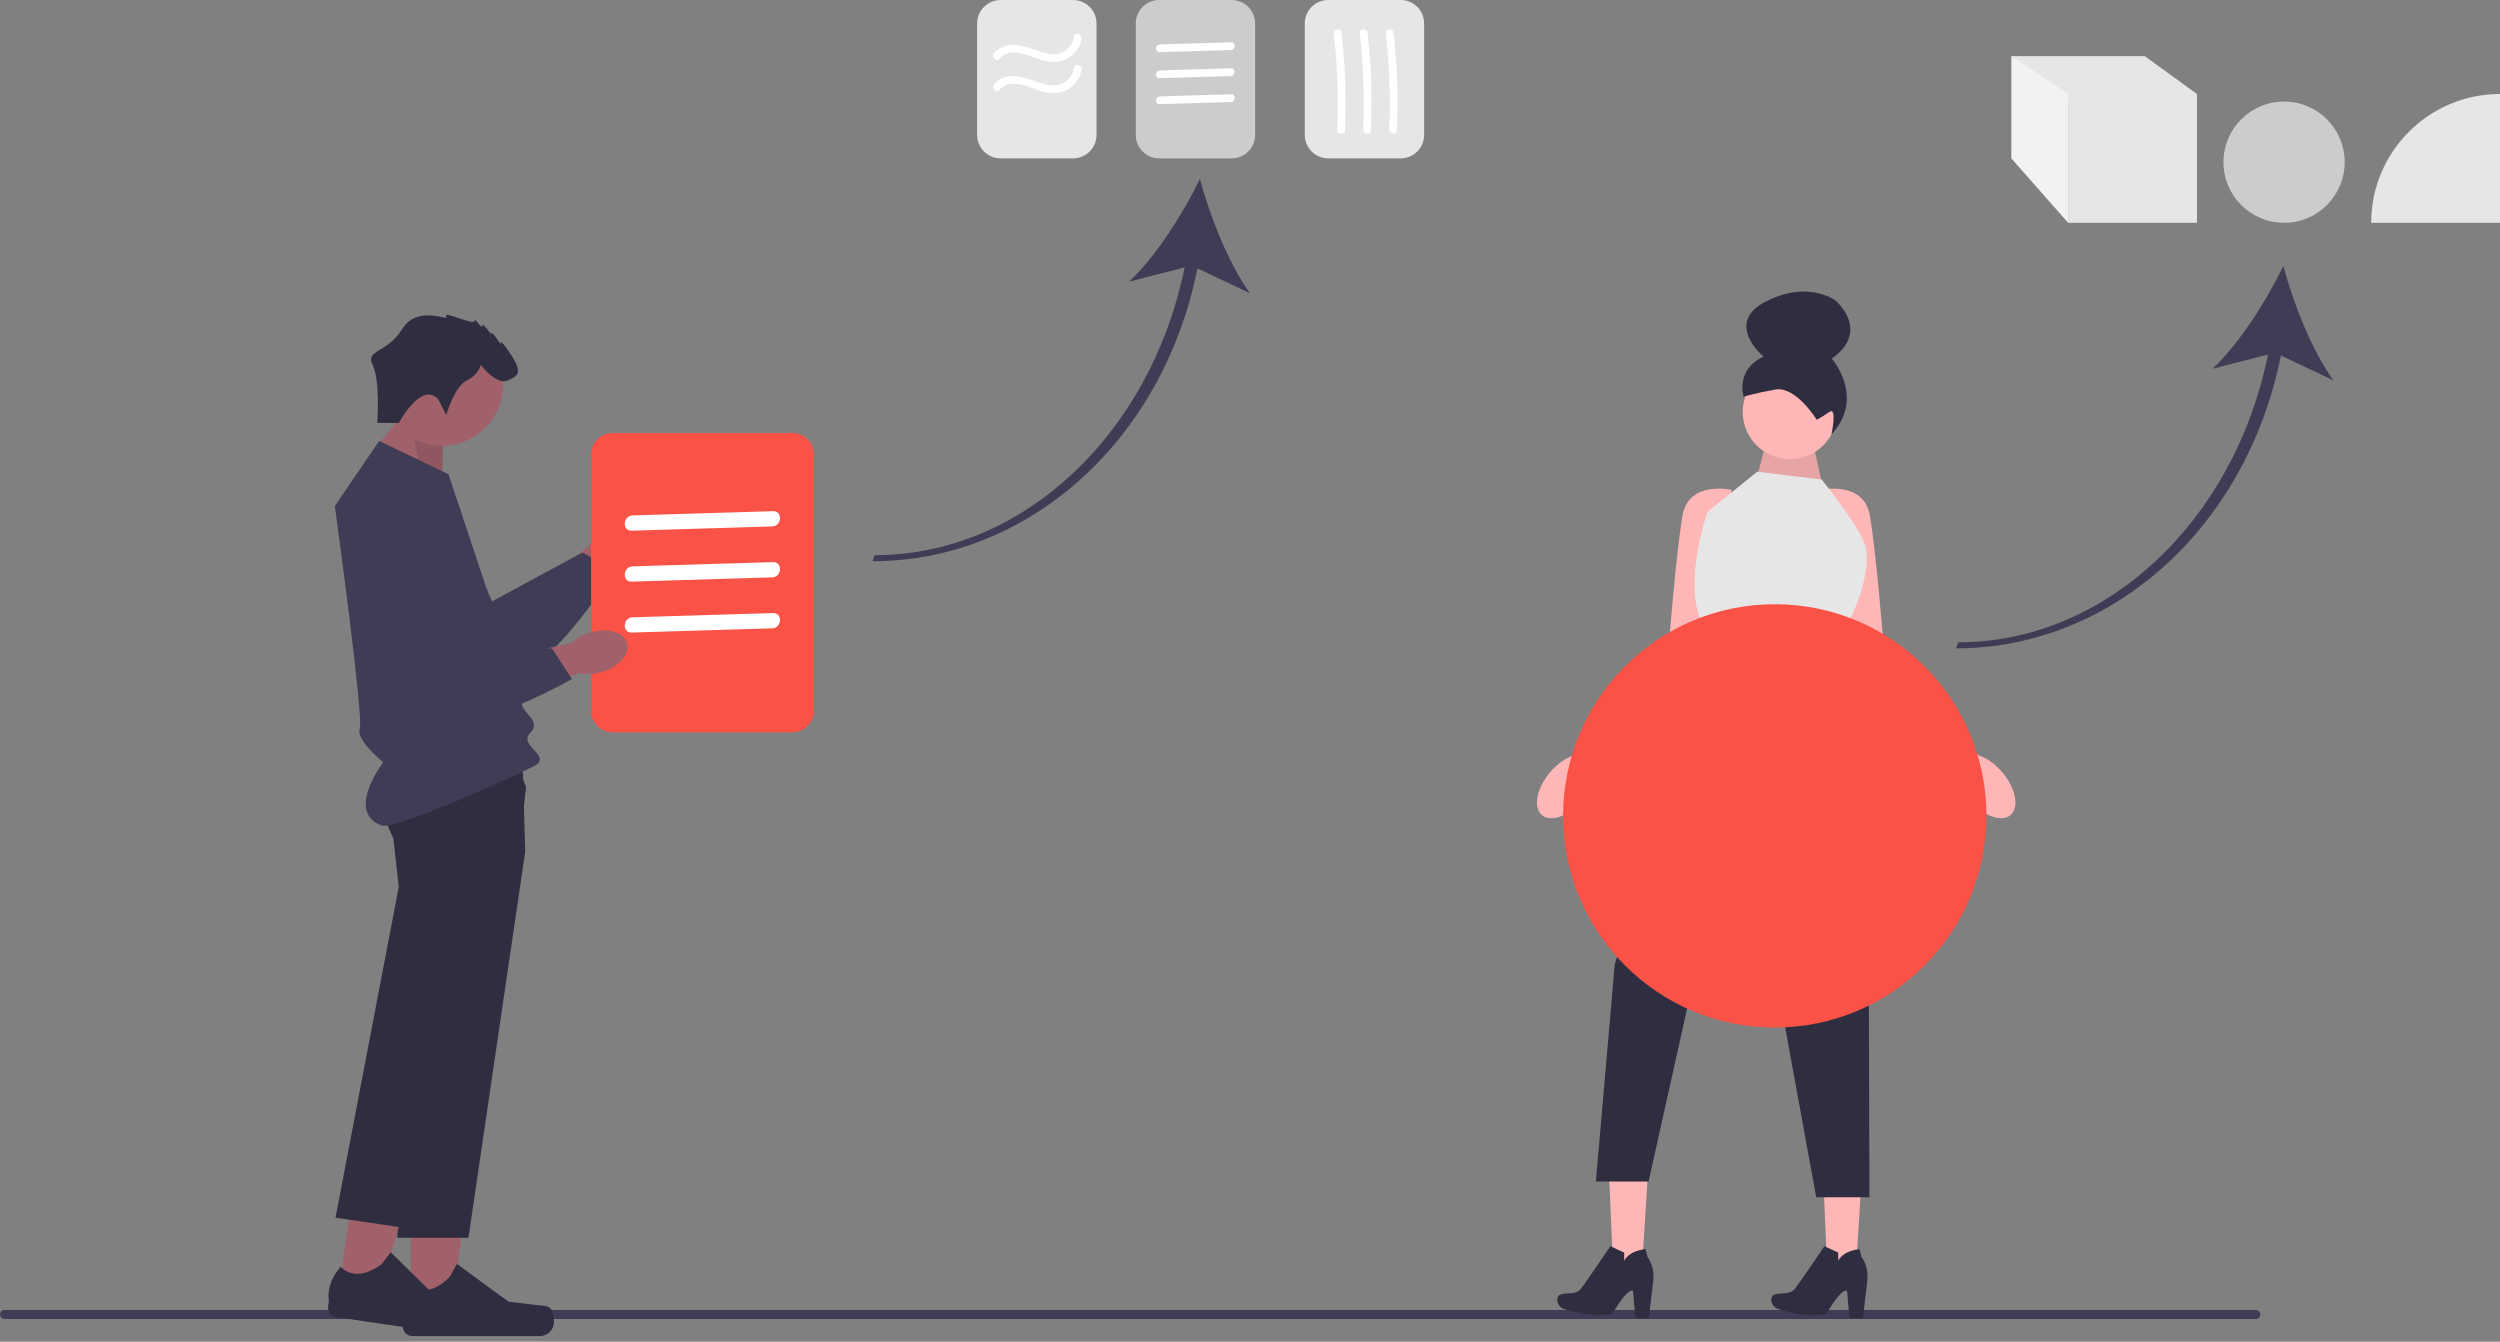 <svg width="300" height="161" viewBox="0 0 300 161" fill="none" xmlns="http://www.w3.org/2000/svg">
<rect x="0" y="0" width="300" height="161" fill="#808080" stroke="none"/>
<g clip-path="url(#clip0_26_710)">
<path d="M128.767 19.006H120.072C118.519 19.006 117.256 17.744 117.256 16.191V2.815C117.256 1.263 118.519 0 120.072 0H128.767C130.319 0 131.582 1.263 131.582 2.815V16.191C131.582 17.744 130.319 19.006 128.767 19.006Z" fill="#E6E6E6"/>
<path d="M147.801 19.006H139.105C137.553 19.006 136.29 17.744 136.29 16.191V2.815C136.29 1.263 137.553 0 139.105 0H147.801C149.353 0 150.616 1.263 150.616 2.815V16.191C150.616 17.744 149.353 19.006 147.801 19.006Z" fill="#CCCCCC"/>
<path d="M168.082 19.006H159.386C157.834 19.006 156.571 17.744 156.571 16.191V2.815C156.571 1.263 157.834 0 159.386 0H168.082C169.634 0 170.897 1.263 170.897 2.815V16.191C170.897 17.744 169.634 19.006 168.082 19.006Z" fill="#E6E6E6"/>
<path d="M72.955 62.417C74.462 60.883 76.474 60.418 77.45 61.377C78.426 62.336 77.995 64.356 76.487 65.89C75.894 66.511 75.16 66.981 74.347 67.26L67.881 73.677L64.934 70.578L71.622 64.581C71.887 63.764 72.344 63.022 72.955 62.417Z" fill="#A0616A"/>
<path d="M52.274 57.12L59.054 72.161L69.881 66.301L73.755 68.357C73.755 68.357 64.905 83.154 58.845 81.47C52.785 79.785 42.023 64.512 43.962 59.798C45.901 55.085 52.274 57.12 52.274 57.12Z" fill="#3F3D56"/>
<path d="M241.358 6.733H257.363L263.633 11.278L247.286 12.188L241.358 6.733Z" fill="#E6E6E6"/>
<path d="M0 157.741C0 158.041 0.241 158.282 0.541 158.282H270.697C270.997 158.282 271.238 158.041 271.238 157.741C271.238 157.441 270.997 157.2 270.697 157.2H0.541C0.241 157.2 0 157.441 0 157.741Z" fill="#3F3D56"/>
<path d="M273.706 42.657L280.004 45.641C277.421 42.035 275.195 36.405 274.003 31.924C271.985 36.098 268.732 41.205 265.513 44.255L272.169 42.543C268.068 62.646 252.639 77.078 234.972 77.078L234.722 77.804C253.176 77.804 269.517 63.572 273.706 42.657Z" fill="#3F3D56"/>
<path d="M143.694 32.202L149.993 35.185C147.409 31.58 145.183 25.95 143.992 21.469C141.974 25.643 138.721 30.749 135.501 33.8L142.158 32.087C138.056 52.191 122.628 66.623 104.961 66.623L104.71 67.349C123.165 67.349 139.506 53.117 143.694 32.202Z" fill="#3F3D56"/>
<path d="M240.3 92.699C239.406 91.634 238.335 90.91 237.374 90.632L226.067 77.85C226.067 77.85 225.123 65.952 224.367 61.797C223.612 57.642 218.513 58.775 218.513 58.775L219.079 70.674L222.29 83.516L235.521 94.749C235.752 95.17 236.035 95.591 236.374 95.995C237.984 97.912 240.168 98.728 241.252 97.818C242.336 96.908 241.91 94.616 240.3 92.699Z" fill="#FFB6B6"/>
<path d="M185.986 92.699C186.88 91.634 187.951 90.91 188.912 90.632L200.219 77.85C200.219 77.85 201.164 65.952 201.919 61.797C202.674 57.642 207.774 58.775 207.774 58.775L207.207 70.674L203.996 83.516L190.766 94.749C190.535 95.17 190.251 95.591 189.912 95.995C188.302 97.912 186.119 98.728 185.035 97.818C183.951 96.908 184.377 94.616 185.986 92.699Z" fill="#FFB6B6"/>
<path d="M210.864 57.17L212.175 52.128L217.285 51.882L218.814 58.833L210.864 57.17Z" fill="#FFB6B6"/>
<path opacity="0.1" d="M210.864 57.17L212.175 52.128L217.285 51.882L218.814 58.833L210.864 57.17Z" fill="black"/>
<path d="M197.816 139.777L193.03 139.504L193.658 154.191L196.901 154.376L197.816 139.777Z" fill="#FFB6B6"/>
<path d="M193.243 149.547L194.905 150.305L194.903 151.312C194.903 151.312 195.304 150.147 197.456 149.892L197.713 150.869C197.713 150.869 198.547 151.827 198.404 153.56L197.856 158.2L196.233 158.163L195.971 154.934C195.971 154.934 195.524 154.201 193.465 157.683C193.465 157.683 191.196 158.254 187.684 157.077C187.201 156.915 186.865 156.464 186.872 155.955C186.875 155.674 186.985 155.414 187.337 155.321C188.234 155.084 189.11 155.384 189.689 154.668C190.269 153.953 193.243 149.547 193.243 149.547Z" fill="#2F2E41"/>
<path d="M223.501 139.777L218.715 139.504L219.343 154.191L222.586 154.376L223.501 139.777Z" fill="#FFB6B6"/>
<path d="M218.928 149.547L220.59 150.305L220.588 151.312C220.588 151.312 220.989 150.147 223.141 149.892L223.398 150.869C223.398 150.869 224.232 151.827 224.089 153.56L223.541 158.2L221.918 158.163L221.656 154.934C221.656 154.934 221.209 154.201 219.15 157.683C219.15 157.683 216.881 158.254 213.369 157.077C212.886 156.915 212.55 156.464 212.557 155.955C212.56 155.674 212.67 155.414 213.022 155.321C213.919 155.084 214.795 155.384 215.374 154.668C215.954 153.953 218.928 149.547 218.928 149.547Z" fill="#2F2E41"/>
<path d="M214.792 55.097C217.921 55.097 220.458 52.56 220.458 49.431C220.458 46.302 217.921 43.765 214.792 43.765C211.663 43.765 209.126 46.302 209.126 49.431C209.126 52.56 211.663 55.097 214.792 55.097Z" fill="#FFB6B6"/>
<path d="M218.005 50.373C218.005 50.373 215.514 46.297 213.02 46.747C210.527 47.197 209.227 47.603 209.227 47.603C209.227 47.603 208.212 44.353 211.621 42.794C211.621 42.794 206.796 38.755 211.938 36.162C217.08 33.57 220.28 36.083 220.28 36.083C220.28 36.083 224.535 39.692 219.817 43.032C219.817 43.032 223.901 47.684 219.776 52.128C219.776 52.128 220.504 48.744 219.514 49.438C218.523 50.131 218.005 50.373 218.005 50.373Z" fill="#2F2E41"/>
<path d="M218.607 57.548L210.864 56.603L204.915 61.419C204.915 61.419 201.956 69.663 204.159 74.64C204.212 74.759 204.254 83.044 204.254 83.044H220.705C220.705 83.044 220.69 77.405 221.318 75.362C221.408 75.07 221.511 74.852 221.629 74.734C222.573 73.79 224.84 67.746 223.706 65.102C222.573 62.458 218.607 57.548 218.607 57.548Z" fill="#E6E6E6"/>
<path d="M204.159 82.666L193.772 115.717L191.505 141.78H197.832L203.215 117.606L210.627 103.612L217.946 143.668H224.332L224.178 89.465L220.692 82.666H204.159Z" fill="#2F2E41"/>
<path d="M212.974 123.306C227.002 123.306 238.374 111.934 238.374 97.906C238.374 83.878 227.002 72.507 212.974 72.507C198.947 72.507 187.575 83.878 187.575 97.906C187.575 111.934 198.947 123.306 212.974 123.306Z" fill="#FA5246"/>
<path d="M49.301 157.364L54.245 157.363L56.596 138.294L49.3 138.295L49.301 157.364Z" fill="#A0616A"/>
<path d="M66.239 157.252C66.393 157.511 66.474 158.348 66.474 158.649C66.474 159.576 65.723 160.327 64.796 160.327H49.486C48.854 160.327 48.341 159.815 48.341 159.182V158.545C48.341 158.545 47.584 156.629 49.143 154.268C49.143 154.268 51.081 156.117 53.977 153.221L54.831 151.674L61.013 156.195L64.439 156.617C65.189 156.709 65.853 156.602 66.239 157.252Z" fill="#2F2E41"/>
<path d="M53.042 58.085L53.142 51.417L49.03 48.854L44.559 54.324L53.042 58.085Z" fill="#A0616A"/>
<path opacity="0.1" d="M53.042 58.085L53.308 51.584L49.03 48.854L50.483 56.901L53.042 58.085Z" fill="black"/>
<path d="M53.055 53.492C57.093 53.492 60.368 50.218 60.368 46.179C60.368 42.141 57.093 38.867 53.055 38.867C49.016 38.867 45.742 42.141 45.742 46.179C45.742 50.218 49.016 53.492 53.055 53.492Z" fill="#A0616A"/>
<path d="M63.028 102.178L56.216 148.535H47.669L48.805 122.073L49.404 108.159L47.669 101.536C47.669 101.536 46.878 100.064 46.212 98.28C45.461 96.266 44.867 93.852 45.748 92.707C46.072 92.285 46.914 91.972 48.059 91.74C48.759 91.597 49.573 91.486 50.452 91.399C55.506 90.899 62.696 91.211 62.696 91.211L62.879 97.243L62.98 100.611L63.028 102.178Z" fill="#2F2E41"/>
<path d="M40.592 155.097L45.484 155.815L50.584 137.291L43.365 136.23L40.592 155.097Z" fill="#A0616A"/>
<path d="M57.366 157.45C57.481 157.728 57.44 158.568 57.396 158.866C57.261 159.783 56.408 160.417 55.492 160.282L40.344 158.055C39.719 157.963 39.286 157.382 39.378 156.756L39.471 156.126C39.471 156.126 39 154.12 40.886 152.011C40.886 152.011 42.535 154.122 45.821 151.678L46.891 150.272L52.349 155.644L55.678 156.559C56.406 156.76 57.079 156.751 57.366 157.45Z" fill="#2F2E41"/>
<path d="M63.135 94.446L62.201 102.493L57.105 119.45L48.717 147.367L40.262 146.124L47.85 106.431L47.099 99.624C47.099 99.624 46.854 98.948 46.574 97.957C46.017 95.998 45.319 92.807 46.087 91.179C46.191 90.958 46.321 90.766 46.482 90.61C46.784 90.317 47.398 90.139 48.221 90.045C51.66 89.656 58.743 90.768 61.894 91.314L63.135 94.446Z" fill="#2F2E41"/>
<path d="M45.499 52.913L53.806 56.9C53.806 56.9 62.612 82.987 62.612 84.316C62.612 85.645 65.105 86.476 63.609 87.971C62.114 89.467 66.393 90.733 64.087 91.928C61.782 93.122 47.4 99.656 45.8 99.067C41.39 97.442 45.987 91.47 45.987 91.47C45.987 91.47 42.674 88.802 43.172 87.473C43.671 86.144 40.182 60.722 40.182 60.722L45.499 52.913Z" fill="#3F3D56"/>
<path d="M52.608 47.931L53.548 49.812C53.548 49.812 54.489 46.426 55.994 45.673C57.499 44.921 57.687 43.792 57.687 43.792C57.687 43.792 59.568 46.238 60.885 45.673C62.202 45.109 62.766 44.733 61.261 42.475C59.757 40.218 60.133 41.347 60.133 41.347C60.133 41.347 58.816 39.466 59.004 40.03C59.192 40.594 57.875 38.525 57.875 39.089C57.875 39.654 56.935 37.961 56.935 38.525C56.935 39.089 52.984 37.208 53.548 37.961C54.113 38.713 50.162 36.456 48.281 39.466C46.4 42.475 43.791 41.919 44.719 43.796C45.648 45.673 45.271 50.753 45.271 50.753H47.866C47.866 50.753 50.539 45.673 52.608 47.931Z" fill="#2F2E41"/>
<path d="M263.633 11.279H248.177V26.735H263.633V11.279Z" fill="#E6E6E6"/>
<path d="M300 11.279L300 26.735H284.544C284.544 18.204 291.469 11.279 300 11.279Z" fill="#E6E6E6"/>
<path d="M274.089 26.735C278.106 26.735 281.362 23.478 281.362 19.461C281.362 15.444 278.106 12.188 274.089 12.188C270.072 12.188 266.815 15.444 266.815 19.461C266.815 23.478 270.072 26.735 274.089 26.735Z" fill="#CCCCCC"/>
<path d="M248.177 11.278L241.358 6.733V19.006L248.177 26.735" fill="#F2F2F2"/>
<path d="M139.142 6.259L147.693 6.001C148.287 5.983 148.344 5.054 147.744 5.072L139.194 5.331C138.6 5.348 138.543 6.277 139.142 6.259Z" fill="white"/>
<path d="M139.142 9.38L147.693 9.121C148.287 9.103 148.344 8.174 147.744 8.192L139.194 8.451C138.6 8.469 138.543 9.398 139.142 9.38Z" fill="white"/>
<path d="M139.142 12.5L147.693 12.241C148.287 12.223 148.344 11.294 147.744 11.312L139.194 11.571C138.6 11.589 138.543 12.518 139.142 12.5Z" fill="white"/>
<path d="M119.936 7.05C121.353 5.324 123.917 7.056 125.584 7.349C126.56 7.52 127.567 7.43 128.39 6.838C129.119 6.315 129.643 5.527 129.781 4.634C129.872 4.045 128.971 3.791 128.878 4.385C128.748 5.225 128.231 5.96 127.443 6.309C126.493 6.73 125.404 6.391 124.479 6.069C122.831 5.495 120.605 4.767 119.274 6.388C118.895 6.85 119.553 7.516 119.936 7.05Z" fill="white"/>
<path d="M119.936 10.794C121.353 9.069 123.917 10.801 125.584 11.093C126.56 11.264 127.567 11.174 128.39 10.582C129.119 10.059 129.643 9.271 129.781 8.378C129.872 7.789 128.971 7.535 128.878 8.129C128.748 8.969 128.231 9.704 127.443 10.053C126.493 10.474 125.404 10.135 124.479 9.813C122.831 9.24 120.605 8.511 119.274 10.133C118.895 10.595 119.553 11.261 119.936 10.794Z" fill="white"/>
<path d="M95.082 87.876H73.516C72.089 87.876 70.928 86.715 70.928 85.288V54.552C70.928 53.125 72.089 51.964 73.516 51.964H95.082C96.509 51.964 97.67 53.125 97.67 54.552V85.288C97.67 86.715 96.509 87.876 95.082 87.876Z" fill="#FA5246"/>
<path d="M160.045 4.019C160.495 7.833 160.642 11.68 160.466 15.516C160.439 16.111 161.362 16.269 161.39 15.667C161.569 11.746 161.436 7.818 160.976 3.919C160.905 3.322 159.974 3.419 160.045 4.019Z" fill="white"/>
<path d="M163.165 4.019C163.615 7.833 163.762 11.68 163.586 15.516C163.559 16.111 164.483 16.269 164.51 15.667C164.69 11.746 164.556 7.818 164.096 3.919C164.025 3.322 163.094 3.419 163.165 4.019Z" fill="white"/>
<path d="M166.285 4.019C166.736 7.833 166.882 11.68 166.706 15.516C166.679 16.111 167.603 16.269 167.63 15.667C167.81 11.746 167.677 7.818 167.216 3.919C167.146 3.322 166.214 3.419 166.285 4.019Z" fill="white"/>
<path d="M70.813 75.899C72.875 75.29 74.861 75.86 75.248 77.172C75.636 78.484 74.278 80.041 72.216 80.65C71.395 80.905 70.525 80.959 69.68 80.809L60.911 83.279L59.839 79.14L68.597 77.144C69.226 76.558 69.986 76.131 70.813 75.899Z" fill="#A0616A"/>
<path d="M55.304 61.228L53.93 77.67L66.24 77.802L68.629 81.481C68.629 81.481 53.708 90.121 49.228 85.706C44.748 81.291 42.754 62.715 46.738 59.535C50.721 56.355 55.304 61.228 55.304 61.228Z" fill="#3F3D56"/>
<path d="M75.804 63.681L92.663 63.172C93.834 63.136 93.946 61.305 92.765 61.34L75.906 61.85C74.735 61.886 74.623 63.717 75.804 63.681Z" fill="white"/>
<path d="M75.804 69.795L92.663 69.285C93.834 69.25 93.946 67.418 92.765 67.454L75.906 67.963C74.735 67.999 74.623 69.831 75.804 69.795Z" fill="white"/>
<path d="M75.804 75.908L92.663 75.398C93.834 75.363 93.946 73.532 92.765 73.567L75.906 74.077C74.735 74.112 74.623 75.944 75.804 75.908Z" fill="white"/>
</g>
<defs>
<clipPath id="clip0_26_710">
<rect width="300" height="160.327" fill="white"/>
</clipPath>
</defs>
</svg>

